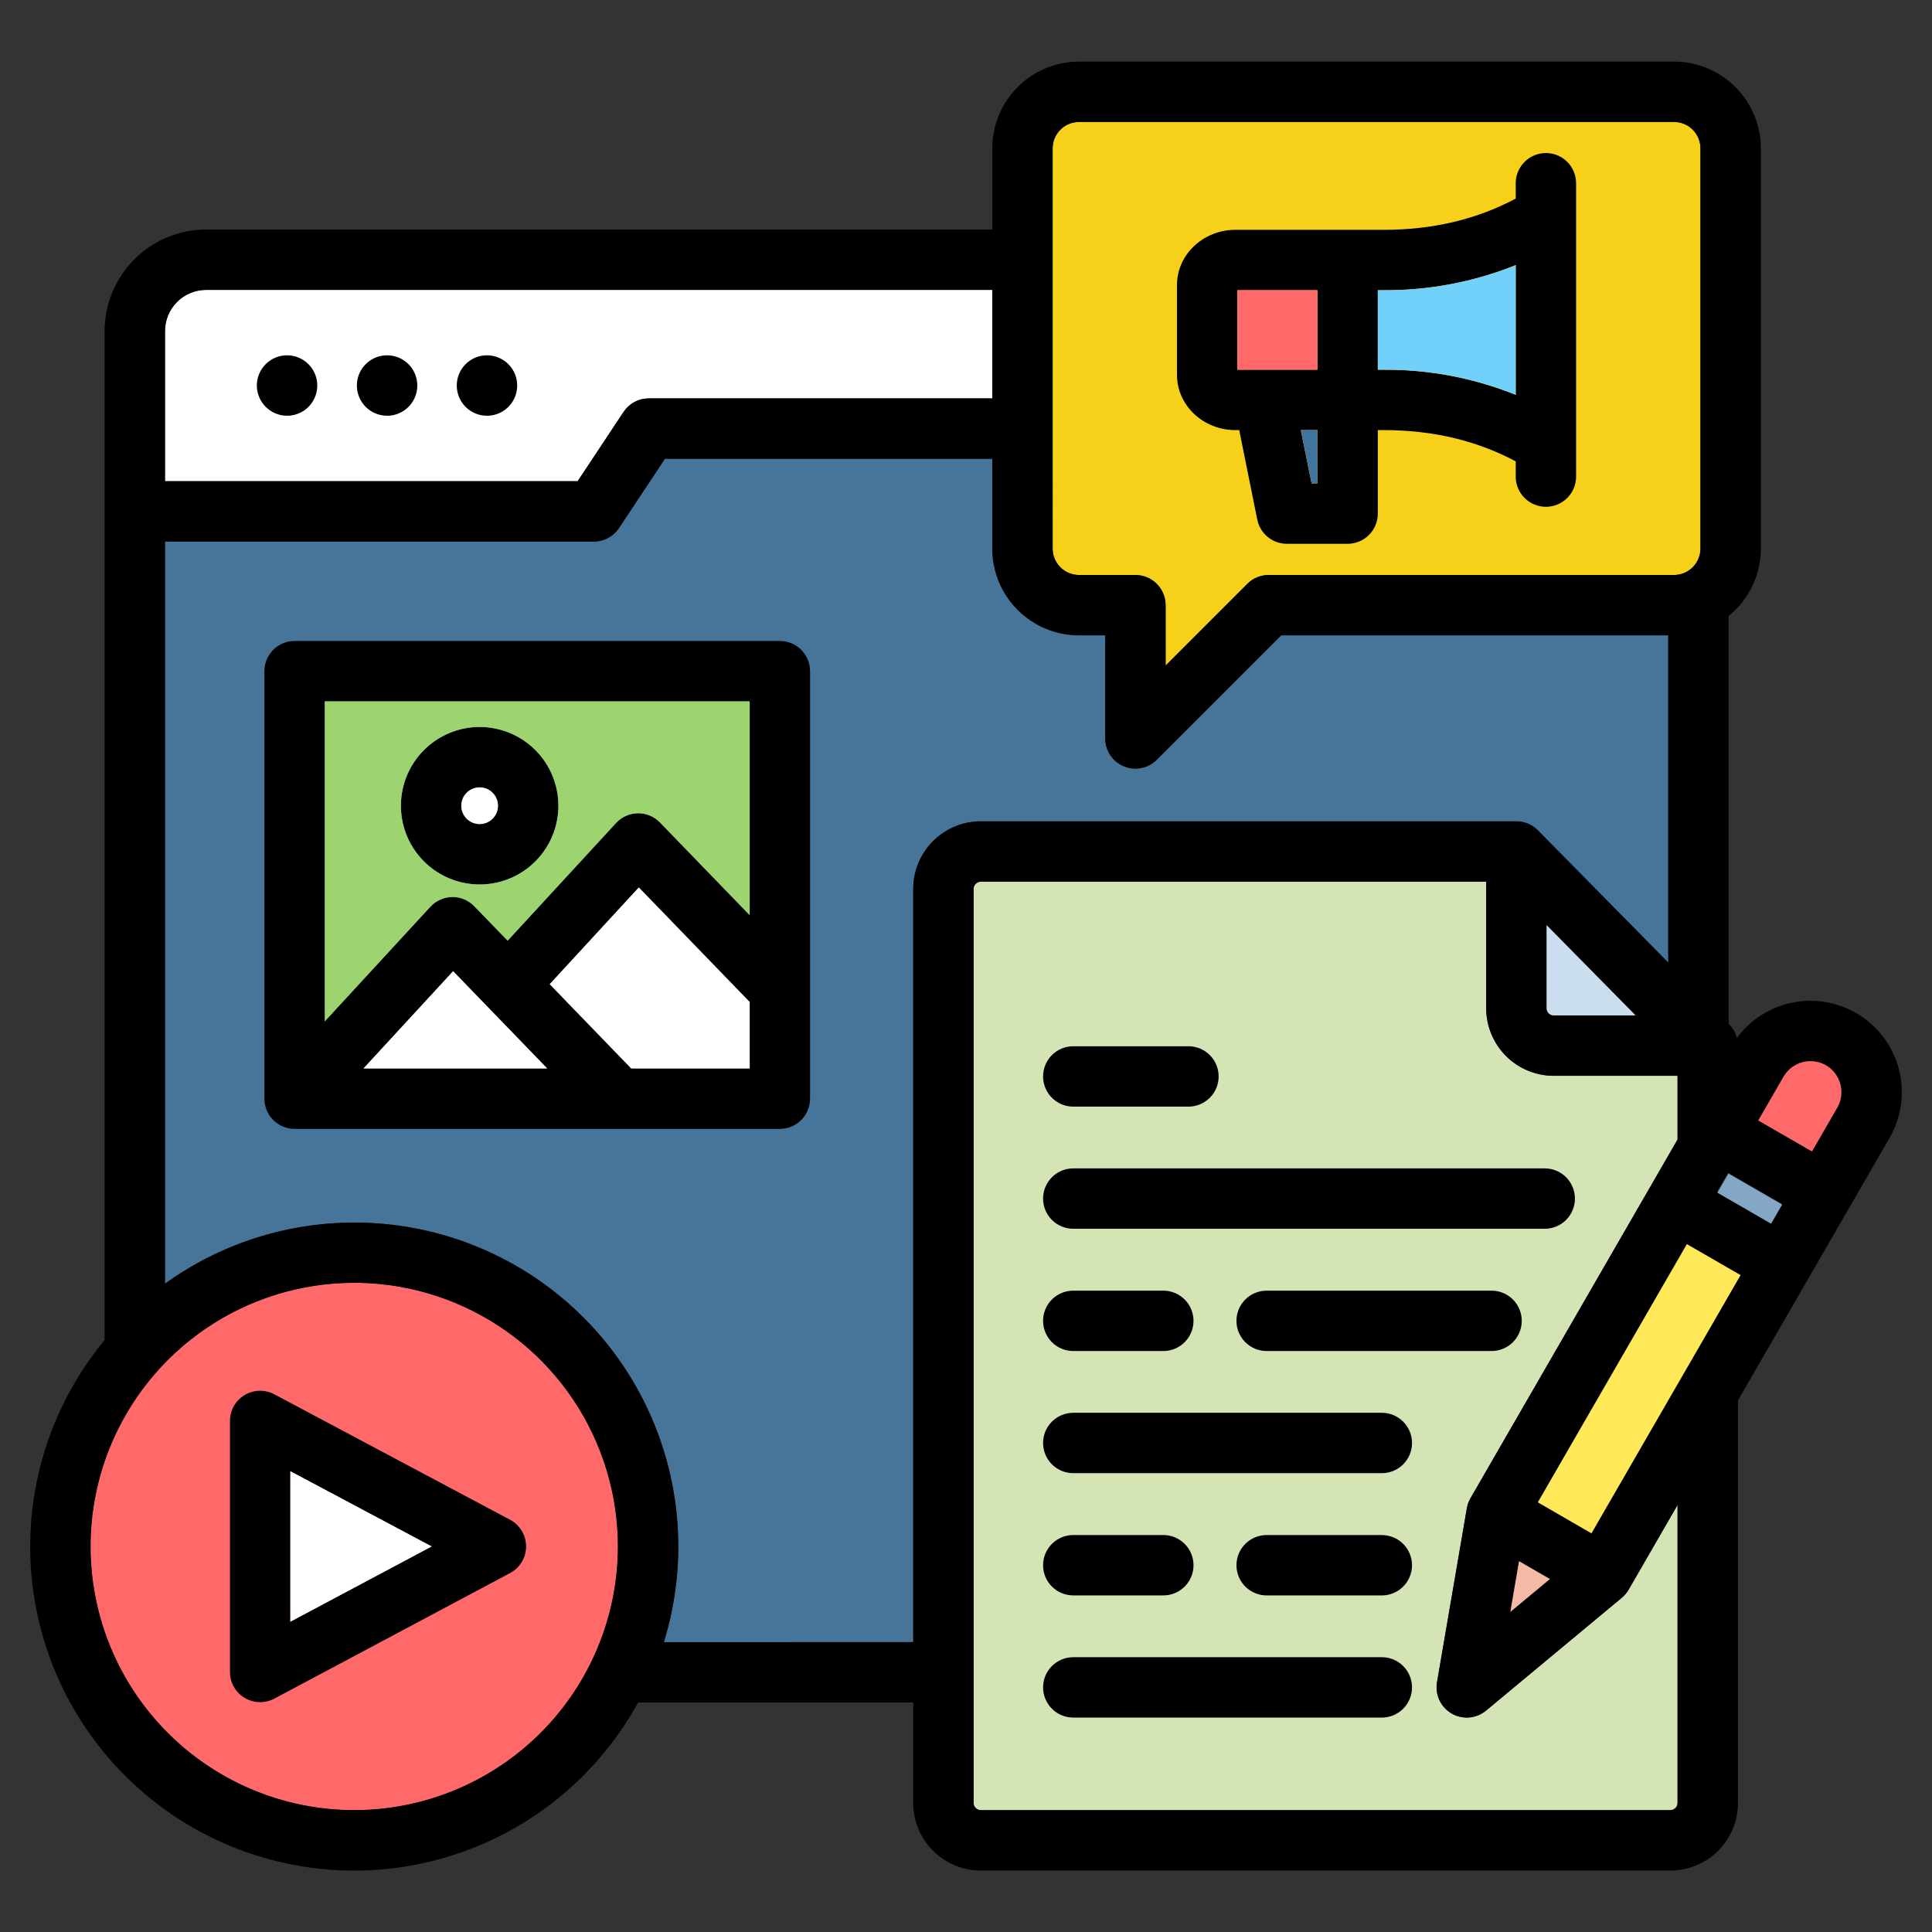 <svg width="200" height="200" viewBox="0 0 200 200" fill="none" xmlns="http://www.w3.org/2000/svg">
<rect x="0" y="0" width="200" height="200" fill="#333333" stroke="none"/>
<path d="M173.298 12.625H111.702C110.977 12.625 110.282 12.912 109.769 13.425C109.256 13.937 108.968 14.632 108.968 15.357V56.79C108.968 57.515 109.256 58.211 109.768 58.723C110.281 59.236 110.977 59.524 111.702 59.524H117.539C118.368 59.524 119.163 59.853 119.749 60.44C120.335 61.026 120.664 61.82 120.664 62.649V68.899L129.125 60.438C129.416 60.147 129.76 59.917 130.139 59.76C130.518 59.603 130.925 59.522 131.335 59.522H173.298C174.022 59.522 174.717 59.233 175.23 58.721C175.742 58.208 176.03 57.513 176.03 56.788V15.357C176.029 14.633 175.741 13.938 175.229 13.426C174.717 12.913 174.022 12.625 173.298 12.625Z" fill="#F7D119"/>
<path d="M64.553 42.64C64.838 42.21 65.225 41.858 65.68 41.614C66.134 41.37 66.642 41.242 67.158 41.242H102.72V30.009H21.34C20.211 30.01 19.128 30.459 18.329 31.258C17.53 32.056 17.081 33.139 17.08 34.269V49.812H59.8L64.553 42.64Z" fill="white"/>
<path d="M36.675 132.793C31.276 132.792 25.998 134.392 21.508 137.391C17.018 140.39 13.519 144.653 11.452 149.641C9.385 154.629 8.844 160.118 9.897 165.414C10.95 170.709 13.55 175.574 17.368 179.391C21.186 183.209 26.05 185.809 31.346 186.862C36.641 187.915 42.13 187.374 47.118 185.307C52.106 183.241 56.369 179.741 59.368 175.251C62.367 170.762 63.967 165.483 63.966 160.084C63.956 152.849 61.078 145.913 55.962 140.797C50.846 135.681 43.91 132.803 36.675 132.793Z" fill="#FF6969"/>
<path d="M153.852 104.379V91.272H101.526C101.331 91.275 101.144 91.353 101.006 91.491C100.868 91.629 100.79 91.816 100.787 92.011V186.647C100.79 186.842 100.868 187.029 101.006 187.167C101.144 187.305 101.331 187.383 101.526 187.386H172.921C173.116 187.383 173.303 187.305 173.441 187.167C173.579 187.029 173.658 186.842 173.66 186.647V155.791L168.596 164.559C168.412 164.879 168.172 165.163 167.888 165.399L153.837 177.079C153.346 177.487 152.741 177.735 152.105 177.79C151.468 177.844 150.831 177.702 150.277 177.383C149.724 177.064 149.282 176.582 149.01 176.004C148.739 175.426 148.651 174.779 148.759 174.149L151.848 156.134C151.911 155.77 152.037 155.42 152.221 155.1L173.66 117.963V111.367H160.841C158.988 111.365 157.212 110.628 155.901 109.318C154.591 108.008 153.854 106.232 153.852 104.379Z" fill="#D4E4B5"/>
<path d="M156.977 85.022C157.391 85.022 157.801 85.104 158.183 85.264C158.566 85.424 158.912 85.658 159.203 85.954L172.695 99.644V65.772H132.627L119.747 78.653C119.31 79.089 118.753 79.386 118.148 79.507C117.542 79.627 116.914 79.565 116.344 79.329C115.773 79.093 115.285 78.693 114.942 78.18C114.598 77.666 114.415 77.063 114.414 76.445V65.772H111.704C109.322 65.77 107.038 64.823 105.353 63.139C103.669 61.454 102.722 59.17 102.72 56.788V47.491H68.835L64.082 54.663C63.797 55.093 63.41 55.446 62.956 55.69C62.501 55.934 61.993 56.062 61.477 56.062H17.08V132.884C22.783 128.776 29.633 126.563 36.661 126.559C43.69 126.554 50.543 128.759 56.251 132.861C61.959 136.962 66.234 142.754 68.472 149.417C70.71 156.08 70.797 163.278 68.722 169.993H94.537V92.011C94.539 90.158 95.276 88.382 96.586 87.072C97.897 85.761 99.673 85.024 101.526 85.022H156.977Z" fill="#467599"/>
<path d="M26.588 39.916C26.587 39.297 26.77 38.692 27.112 38.177C27.455 37.662 27.943 37.26 28.514 37.022C29.085 36.784 29.714 36.721 30.321 36.841C30.928 36.96 31.486 37.257 31.924 37.694C32.363 38.13 32.661 38.687 32.783 39.294C32.905 39.901 32.844 40.53 32.608 41.102C32.373 41.674 31.973 42.163 31.459 42.508C30.945 42.852 30.341 43.037 29.722 43.038C28.893 43.037 28.098 42.708 27.511 42.123C26.924 41.538 26.592 40.744 26.588 39.916ZM40.065 43.038C40.684 43.039 41.29 42.856 41.805 42.513C42.32 42.17 42.722 41.681 42.96 41.11C43.197 40.538 43.26 39.908 43.139 39.301C43.019 38.694 42.72 38.136 42.283 37.698C41.845 37.26 41.287 36.962 40.679 36.842C40.072 36.721 39.443 36.783 38.871 37.021C38.299 37.258 37.811 37.66 37.467 38.175C37.124 38.691 36.941 39.296 36.943 39.916C36.945 40.743 37.275 41.535 37.86 42.12C38.444 42.705 39.236 43.035 40.063 43.038H40.065ZM50.407 43.038C51.026 43.039 51.631 42.856 52.147 42.513C52.662 42.17 53.064 41.681 53.301 41.109C53.538 40.537 53.601 39.908 53.48 39.301C53.36 38.693 53.062 38.136 52.624 37.698C52.186 37.26 51.628 36.962 51.021 36.841C50.413 36.721 49.784 36.783 49.212 37.021C48.64 37.258 48.152 37.66 47.809 38.176C47.465 38.691 47.283 39.297 47.284 39.916C47.285 40.743 47.614 41.537 48.199 42.122C48.784 42.708 49.577 43.037 50.405 43.038H50.407ZM54.462 160.083C54.462 160.65 54.308 161.206 54.016 161.692C53.725 162.178 53.306 162.576 52.806 162.842L28.401 175.841C27.925 176.095 27.391 176.221 26.852 176.207C26.312 176.193 25.786 176.04 25.323 175.762C24.86 175.485 24.478 175.092 24.212 174.623C23.946 174.153 23.807 173.623 23.807 173.083V147.096C23.807 146.557 23.946 146.027 24.212 145.557C24.478 145.088 24.86 144.695 25.323 144.417C25.786 144.139 26.312 143.986 26.852 143.972C27.391 143.959 27.925 144.085 28.401 144.338L52.802 157.325C53.303 157.591 53.721 157.988 54.014 158.474C54.306 158.96 54.46 159.516 54.46 160.083H54.462ZM44.685 160.087L30.057 152.302V167.878L44.685 160.087ZM83.857 69.479V113.737C83.857 114.566 83.528 115.36 82.942 115.946C82.356 116.532 81.561 116.862 80.732 116.862H30.497C29.668 116.862 28.873 116.532 28.287 115.946C27.701 115.36 27.372 114.566 27.372 113.737V69.479C27.372 68.65 27.701 67.855 28.287 67.269C28.873 66.683 29.668 66.354 30.497 66.354H80.731C81.142 66.354 81.548 66.434 81.927 66.591C82.307 66.748 82.651 66.979 82.942 67.269C83.232 67.559 83.462 67.903 83.619 68.283C83.777 68.662 83.857 69.068 83.857 69.479ZM33.623 72.604V105.732L44.552 93.867C44.841 93.554 45.19 93.304 45.578 93.13C45.967 92.957 46.387 92.865 46.812 92.86C47.238 92.855 47.66 92.937 48.052 93.1C48.445 93.264 48.8 93.506 49.096 93.812L52.551 97.382L63.774 85.198C64.062 84.885 64.411 84.634 64.8 84.461C65.189 84.287 65.608 84.195 66.034 84.19C66.459 84.185 66.881 84.267 67.274 84.43C67.667 84.594 68.022 84.836 68.318 85.142L77.607 94.739V72.604H33.623ZM46.907 100.537L37.626 110.61H56.652L46.907 100.537ZM77.611 110.61V103.728L66.129 91.868L56.905 101.883L65.348 110.61H77.611ZM41.504 83.408C41.504 81.796 41.982 80.219 42.877 78.879C43.773 77.538 45.046 76.493 46.536 75.876C48.026 75.259 49.665 75.098 51.246 75.412C52.827 75.727 54.28 76.504 55.42 77.644C56.56 78.784 57.336 80.236 57.651 81.818C57.965 83.399 57.804 85.038 57.187 86.528C56.57 88.017 55.525 89.29 54.184 90.186C52.843 91.082 51.267 91.56 49.655 91.56C47.493 91.558 45.42 90.699 43.892 89.17C42.363 87.642 41.503 85.57 41.5 83.408H41.504ZM47.754 83.408C47.753 83.784 47.865 84.152 48.074 84.465C48.283 84.778 48.58 85.021 48.927 85.165C49.275 85.309 49.657 85.347 50.026 85.274C50.395 85.2 50.734 85.019 51 84.753C51.266 84.487 51.447 84.148 51.521 83.779C51.594 83.41 51.557 83.028 51.413 82.68C51.269 82.333 51.025 82.036 50.712 81.827C50.399 81.618 50.031 81.506 49.655 81.506C49.15 81.506 48.666 81.706 48.309 82.063C47.952 82.419 47.751 82.903 47.75 83.408H47.754ZM195.616 117.778L179.913 144.968V186.648C179.911 188.501 179.174 190.278 177.864 191.588C176.553 192.898 174.777 193.635 172.924 193.637H101.526C99.673 193.635 97.897 192.898 96.586 191.588C95.276 190.278 94.539 188.501 94.537 186.648V176.241H66.06C63.813 180.337 60.734 183.918 57.022 186.755C53.31 189.591 49.047 191.621 44.505 192.714C39.962 193.807 35.242 193.938 30.646 193.1C26.05 192.263 21.68 190.474 17.815 187.848C13.951 185.223 10.678 181.82 8.205 177.856C5.733 173.892 4.116 169.455 3.459 164.83C2.801 160.204 3.117 155.493 4.386 150.997C5.656 146.501 7.85 142.319 10.83 138.721V34.269C10.833 31.482 11.941 28.811 13.912 26.84C15.882 24.87 18.554 23.762 21.34 23.759H102.72V15.357C102.722 12.975 103.67 10.692 105.354 9.008C107.038 7.324 109.322 6.377 111.704 6.375H173.297C175.679 6.377 177.963 7.324 179.648 9.009C181.332 10.693 182.279 12.977 182.282 15.359V56.79C182.282 58.128 181.982 59.449 181.406 60.656C180.829 61.863 179.99 62.925 178.949 63.766V105.985L179.012 106.05C179.394 106.438 179.667 106.919 179.805 107.446C181.24 105.502 183.363 104.181 185.74 103.753C188.118 103.324 190.569 103.822 192.591 105.144C194.613 106.465 196.053 108.51 196.615 110.859C197.177 113.209 196.819 115.684 195.615 117.778H195.616ZM156.35 166.864L160.445 163.459L157.25 161.613L156.35 166.864ZM180.182 132L174.624 128.795L159.197 155.52L164.747 158.727L180.182 132ZM183.307 126.588L184.45 124.609L178.892 121.402L177.749 123.381L183.307 126.588ZM160.102 104.379C160.104 104.574 160.183 104.761 160.321 104.899C160.459 105.037 160.646 105.116 160.841 105.118H169.318L160.102 95.769V104.379ZM108.969 56.79C108.969 57.515 109.257 58.211 109.77 58.723C110.282 59.236 110.978 59.524 111.703 59.524H117.538C118.367 59.524 119.162 59.853 119.748 60.44C120.334 61.026 120.663 61.82 120.663 62.649V68.899L129.124 60.438C129.414 60.147 129.759 59.917 130.138 59.76C130.517 59.603 130.924 59.522 131.334 59.522H173.297C174.022 59.522 174.718 59.234 175.231 58.721C175.744 58.209 176.032 57.513 176.032 56.788V15.357C176.031 14.632 175.743 13.937 175.23 13.425C174.717 12.912 174.022 12.625 173.297 12.625H111.702C110.977 12.625 110.282 12.912 109.769 13.425C109.256 13.937 108.968 14.632 108.968 15.357L108.969 56.79ZM17.079 34.269V49.812H59.8L64.553 42.64C64.838 42.21 65.225 41.858 65.68 41.614C66.134 41.37 66.642 41.242 67.158 41.242H102.72V30.009H21.34C20.211 30.01 19.128 30.459 18.329 31.258C17.53 32.056 17.081 33.139 17.079 34.269ZM63.966 160.084C63.965 154.685 62.363 149.408 59.363 144.92C56.362 140.431 52.099 136.934 47.11 134.869C42.122 132.804 36.633 132.264 31.339 133.319C26.044 134.373 21.181 136.974 17.364 140.792C13.547 144.61 10.949 149.475 9.896 154.77C8.844 160.065 9.386 165.553 11.453 170.541C13.52 175.528 17.02 179.79 21.509 182.789C25.999 185.787 31.277 187.387 36.675 187.386C43.913 187.378 50.851 184.498 55.968 179.38C61.084 174.261 63.961 167.321 63.966 160.084ZM94.537 169.991V92.011C94.539 90.158 95.276 88.382 96.586 87.071C97.897 85.761 99.673 85.024 101.526 85.022H156.977C157.391 85.022 157.801 85.104 158.183 85.264C158.566 85.424 158.912 85.658 159.203 85.954L172.695 99.644V65.772H132.627L119.747 78.653C119.31 79.09 118.753 79.388 118.147 79.509C117.54 79.629 116.912 79.568 116.341 79.331C115.77 79.094 115.282 78.694 114.938 78.18C114.595 77.666 114.412 77.061 114.412 76.443V65.772H111.702C109.32 65.77 107.036 64.823 105.351 63.139C103.667 61.454 102.72 59.17 102.718 56.788V47.491H68.835L64.082 54.663C63.797 55.093 63.41 55.446 62.956 55.69C62.501 55.934 61.993 56.062 61.477 56.062H17.079V132.884C22.782 128.775 29.632 126.563 36.661 126.558C43.69 126.554 50.543 128.758 56.251 132.86C61.959 136.962 66.234 142.753 68.472 149.417C70.71 156.08 70.797 163.278 68.722 169.993L94.537 169.991ZM173.66 155.791L168.596 164.559C168.412 164.879 168.172 165.163 167.888 165.399L153.837 177.079C153.346 177.487 152.741 177.735 152.105 177.79C151.468 177.844 150.831 177.702 150.277 177.383C149.724 177.064 149.282 176.583 149.01 176.004C148.739 175.426 148.651 174.779 148.759 174.149L151.848 156.134C151.911 155.77 152.037 155.42 152.221 155.1L173.66 117.963V111.367H160.841C158.988 111.365 157.212 110.628 155.901 109.318C154.591 108.008 153.854 106.232 153.852 104.379V91.272H101.526C101.331 91.275 101.144 91.353 101.006 91.491C100.868 91.629 100.789 91.816 100.787 92.011V186.647C100.789 186.842 100.868 187.029 101.006 187.167C101.144 187.305 101.331 187.383 101.526 187.386H172.921C173.116 187.383 173.303 187.305 173.441 187.167C173.579 187.029 173.658 186.842 173.66 186.647V155.791ZM190.511 112.222C190.344 111.612 190.001 111.065 189.525 110.649C189.049 110.233 188.461 109.967 187.834 109.884C187.207 109.801 186.569 109.905 186.001 110.182C185.433 110.46 184.96 110.9 184.641 111.445L182.016 115.991L187.575 119.199L190.2 114.654C190.41 114.289 190.546 113.886 190.599 113.469C190.652 113.052 190.622 112.628 190.511 112.222ZM111.104 165.156H120.427C121.256 165.156 122.051 164.827 122.637 164.241C123.223 163.655 123.552 162.86 123.552 162.031C123.552 161.202 123.223 160.408 122.637 159.822C122.051 159.235 121.256 158.906 120.427 158.906H111.104C110.275 158.906 109.48 159.235 108.894 159.822C108.308 160.408 107.979 161.202 107.979 162.031C107.979 162.86 108.308 163.655 108.894 164.241C109.48 164.827 110.275 165.156 111.104 165.156ZM143.047 171.553H111.104C110.275 171.553 109.48 171.882 108.894 172.468C108.308 173.054 107.979 173.849 107.979 174.678C107.979 175.507 108.308 176.301 108.894 176.887C109.48 177.473 110.275 177.803 111.104 177.803H143.047C143.876 177.803 144.671 177.473 145.257 176.887C145.843 176.301 146.172 175.507 146.172 174.678C146.172 173.849 145.843 173.054 145.257 172.468C144.671 171.882 143.876 171.553 143.047 171.553ZM143.047 158.908H131.123C130.294 158.908 129.499 159.237 128.913 159.823C128.327 160.409 127.998 161.204 127.998 162.033C127.998 162.862 128.327 163.656 128.913 164.243C129.499 164.829 130.294 165.158 131.123 165.158H143.047C143.876 165.158 144.671 164.829 145.257 164.243C145.843 163.656 146.172 162.862 146.172 162.033C146.172 161.204 145.843 160.409 145.257 159.823C144.671 159.237 143.876 158.908 143.047 158.908ZM111.103 139.858H120.426C121.255 139.858 122.05 139.529 122.636 138.943C123.222 138.356 123.551 137.562 123.551 136.733C123.551 135.904 123.222 135.109 122.636 134.523C122.05 133.937 121.255 133.608 120.426 133.608H111.104C110.275 133.608 109.48 133.937 108.894 134.523C108.308 135.109 107.979 135.904 107.979 136.733C107.979 137.562 108.308 138.356 108.894 138.943C109.48 139.529 110.275 139.858 111.104 139.858H111.103ZM143.047 146.252H111.104C110.275 146.252 109.48 146.582 108.894 147.168C108.308 147.754 107.979 148.549 107.979 149.377C107.979 150.206 108.308 151.001 108.894 151.587C109.48 152.173 110.275 152.502 111.104 152.502H143.047C143.876 152.502 144.671 152.173 145.257 151.587C145.843 151.001 146.172 150.206 146.172 149.377C146.172 148.549 145.843 147.754 145.257 147.168C144.671 146.582 143.876 146.252 143.047 146.252ZM154.407 133.608H131.122C130.293 133.608 129.499 133.937 128.913 134.523C128.326 135.109 127.997 135.904 127.997 136.733C127.997 137.562 128.326 138.356 128.913 138.943C129.499 139.529 130.293 139.858 131.122 139.858H154.407C155.236 139.858 156.031 139.529 156.617 138.943C157.203 138.356 157.532 137.562 157.532 136.733C157.532 135.904 157.203 135.109 156.617 134.523C156.031 133.937 155.236 133.608 154.407 133.608ZM111.103 127.202H159.911C160.74 127.202 161.535 126.872 162.121 126.286C162.707 125.7 163.036 124.905 163.036 124.077C163.036 123.248 162.707 122.453 162.121 121.867C161.535 121.281 160.74 120.952 159.911 120.952H111.104C110.275 120.952 109.48 121.281 108.894 121.867C108.308 122.453 107.979 123.248 107.979 124.077C107.979 124.905 108.308 125.7 108.894 126.286C109.48 126.872 110.275 127.202 111.104 127.202H111.103ZM111.103 114.557H123.028C123.857 114.557 124.652 114.228 125.238 113.642C125.824 113.056 126.153 112.261 126.153 111.432C126.153 110.603 125.824 109.808 125.238 109.222C124.652 108.636 123.857 108.307 123.028 108.307H111.104C110.275 108.307 109.48 108.636 108.894 109.222C108.308 109.808 107.979 110.603 107.979 111.432C107.979 112.261 108.308 113.056 108.894 113.642C109.48 114.228 110.275 114.557 111.104 114.557H111.103ZM121.841 38.809V29.508C121.841 26.356 124.555 23.792 127.889 23.792H143.191C148.309 23.792 152.812 22.73 156.907 20.56V18.967C156.907 18.138 157.237 17.343 157.823 16.757C158.409 16.171 159.204 15.842 160.032 15.842C160.861 15.842 161.656 16.171 162.242 16.757C162.828 17.343 163.157 18.138 163.157 18.967V49.338C163.157 50.167 162.828 50.962 162.242 51.548C161.656 52.134 160.861 52.463 160.032 52.463C159.204 52.463 158.409 52.134 157.823 51.548C157.237 50.962 156.907 50.167 156.907 49.338V47.756C152.812 45.586 148.308 44.524 143.191 44.524H142.63V53.169C142.63 53.998 142.3 54.793 141.714 55.379C141.128 55.965 140.333 56.294 139.505 56.294H133.216C132.494 56.294 131.795 56.044 131.236 55.587C130.678 55.13 130.295 54.494 130.152 53.787L128.284 44.524H127.891C124.555 44.524 121.841 41.96 121.841 38.809ZM136.38 44.524H134.661L135.774 50.044H136.381L136.38 44.524ZM143.191 30.042H142.63V38.274H143.191C147.889 38.235 152.549 39.118 156.907 40.871V27.445C152.549 29.198 147.889 30.081 143.191 30.042ZM128.091 38.27L136.38 38.273V30.042H128.091V38.27Z" fill="black"/>
<path d="M128.091 30.042H136.38V38.272H128.091V30.042Z" fill="#FF6969"/>
<path d="M156.908 40.871V27.445C152.549 29.198 147.889 30.081 143.191 30.042H142.63V38.274H143.191C147.889 38.236 152.549 39.118 156.908 40.871Z" fill="#72D1FB"/>
<path d="M30.057 167.878L44.684 160.087L30.057 152.302V167.878Z" fill="white"/>
<path d="M135.773 50.044H136.38V44.524H134.66L135.773 50.044Z" fill="#41739F"/>
<path d="M157.25 161.613L156.35 166.864L160.445 163.459L157.25 161.613Z" fill="#F4BAA6"/>
<path d="M177.787 123.471L178.93 121.492L184.486 124.7L183.344 126.679L177.787 123.471Z" fill="#83A7C5"/>
<path d="M159.197 155.52L164.747 158.727L180.182 132L174.625 128.795L159.197 155.52Z" fill="#FFE958"/>
<path d="M189.023 110.277C188.286 109.856 187.413 109.743 186.593 109.961C185.772 110.18 185.071 110.712 184.641 111.444L182.016 115.989L187.575 119.198L190.2 114.652C190.619 113.915 190.731 113.042 190.51 112.223C190.29 111.404 189.756 110.705 189.023 110.277V110.277Z" fill="#FF6969"/>
<path d="M49.652 85.31C50.028 85.31 50.396 85.198 50.709 84.989C51.022 84.781 51.265 84.484 51.409 84.136C51.553 83.788 51.591 83.406 51.518 83.037C51.444 82.668 51.263 82.329 50.997 82.063C50.731 81.797 50.392 81.616 50.023 81.542C49.655 81.469 49.272 81.507 48.925 81.651C48.577 81.794 48.28 82.038 48.071 82.351C47.862 82.664 47.75 83.032 47.75 83.408C47.751 83.912 47.952 84.395 48.308 84.752C48.664 85.108 49.148 85.309 49.652 85.31Z" fill="white"/>
<path d="M56.905 101.883L65.348 110.61H77.607V103.728L66.129 91.868L56.905 101.883Z" fill="white"/>
<path d="M37.626 110.61H56.652L46.906 100.537L37.626 110.61Z" fill="white"/>
<path d="M160.841 105.117H169.318L160.102 95.769V104.379C160.104 104.574 160.183 104.76 160.321 104.898C160.46 105.036 160.646 105.115 160.841 105.117Z" fill="#CADEEF"/>
<path d="M33.622 105.732L44.552 93.867C44.841 93.554 45.19 93.303 45.578 93.13C45.967 92.957 46.387 92.865 46.812 92.86C47.238 92.855 47.66 92.936 48.053 93.1C48.445 93.264 48.801 93.506 49.096 93.812L52.551 97.382L63.774 85.198C64.062 84.885 64.411 84.634 64.8 84.46C65.189 84.287 65.609 84.195 66.034 84.19C66.46 84.185 66.882 84.266 67.274 84.43C67.667 84.594 68.022 84.836 68.318 85.142L77.607 94.739V72.604H33.622V105.732ZM49.652 75.256C51.264 75.256 52.84 75.734 54.181 76.63C55.522 77.526 56.567 78.799 57.184 80.288C57.801 81.778 57.962 83.417 57.648 84.999C57.333 86.58 56.557 88.032 55.417 89.172C54.276 90.313 52.824 91.089 51.243 91.403C49.661 91.718 48.022 91.557 46.532 90.939C45.043 90.323 43.77 89.278 42.874 87.937C41.978 86.596 41.5 85.02 41.5 83.408C41.503 81.247 42.363 79.175 43.891 77.647C45.419 76.119 47.491 75.259 49.652 75.256Z" fill="#9DD46F"/>
</svg>
